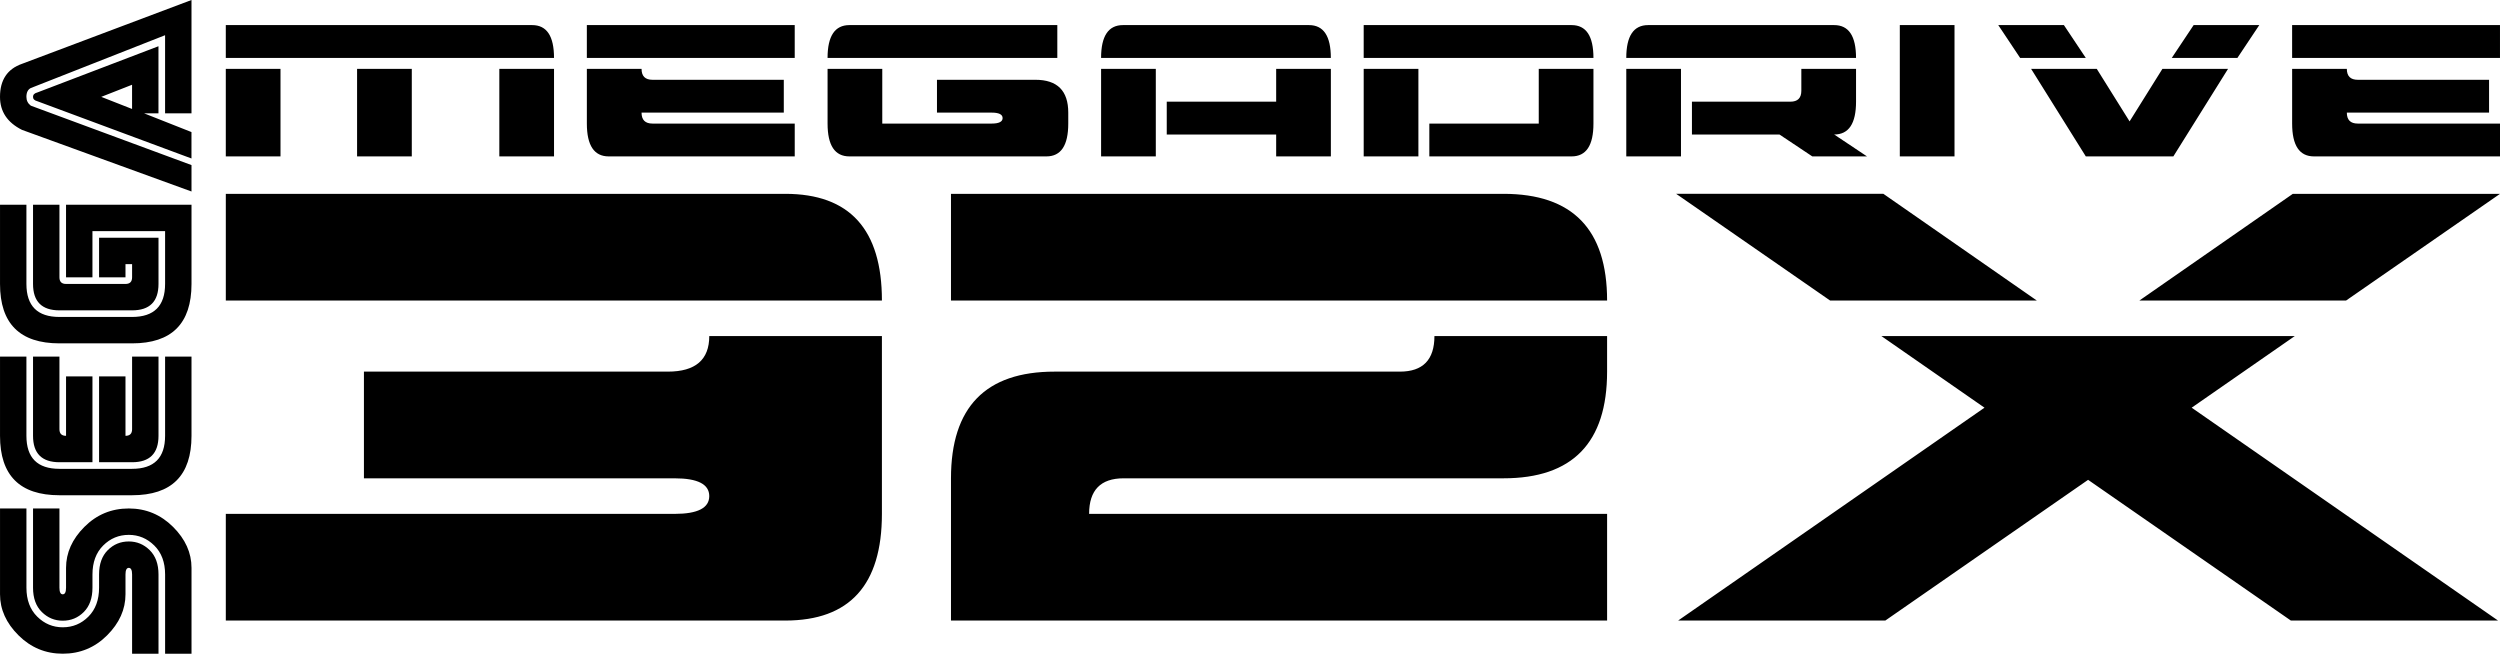 <svg enable-background="new 0 0 288.411 75.415" version="1.1" viewBox="0 0 288.411 75.415" xmlns="http://www.w3.org/2000/svg">
 <path d="m22.092 0-19.553 7.363c-1.693 0.593-2.539 1.865-2.539 3.811 2.9605918e-16 1.692 0.846 2.962 2.539 3.809l19.553 7.109v-3.047l-18.537-6.855c-0.338-0.254-0.508-0.593-0.508-1.016 0-0.508 0.17-0.849 0.508-1.018l15.49-6.094v9.014h3.047v-13.076zm3.957 2.895v3.787h37.865c0-2.525-0.839-3.787-2.523-3.787h-35.342zm41.652 0v3.787h23.982v-3.787h-23.982zm30.293 0c-1.683 0-2.523 1.263-2.523 3.787h26.506v-3.787h-23.982zm31.557 0c-1.683 0-2.525 1.263-2.525 3.787h26.506c0-2.525-0.839-3.787-2.523-3.787h-21.457zm27.77 0v3.787h26.506c0-2.525-0.839-3.787-2.523-3.787h-23.982zm32.816 0c-1.683 0-2.523 1.263-2.523 3.787h26.506c0-2.525-0.839-3.787-2.523-3.787h-21.459zm29.033 0v15.148h6.311v-15.148h-6.311zm11.359 0 2.523 3.787h7.574l-2.525-3.787h-7.572zm22.539 0-2.523 3.787h7.572l2.523-3.787h-7.572zm11.361 0v3.787h23.98v-3.787h-23.98zm-246.146 2.438-13.967 5.332c-0.338 0.085-0.508 0.254-0.508 0.508s0.17 0.423 0.508 0.508l17.773 6.602v-3.047l-5.459-2.158h1.65 0.002v-7.744zm7.766 2.611v10.1h6.311v-10.1h-6.311zm15.145 0v10.1h6.312v-10.1h-6.312zm16.41 0v10.1h6.311v-10.1h-6.311zm10.098 0v6.312c0 2.525 0.841 3.787 2.525 3.787h21.457v-3.787h-16.41c-0.841 0-1.262-0.421-1.262-1.264h16.41v-3.787h-15.148c-0.841 0-1.262-0.419-1.262-1.262h-6.311zm27.77 0v6.312c0 2.525 0.839 3.787 2.523 3.787h22.721c1.683 0 2.523-1.263 2.523-3.787v-1.264c0-2.525-1.263-3.787-3.787-3.787h-11.359v3.787h6.311c0.84 0 1.262 0.212 1.262 0.631 0 0.419-0.421 0.633-1.262 0.633h-12.621v-6.312h-6.311zm31.555 0v10.1h6.312v-10.1h-6.312zm20.197 0v3.787h-12.623v3.787h12.623v2.525h6.311v-10.1h-6.311zm10.098 0v10.1h6.311v-10.1h-6.311zm20.195 0v6.312h-12.623v3.787h16.41c1.684 0 2.523-1.262 2.523-3.787v-6.312h-6.311zm10.098 0v10.1h6.311v-10.1h-6.311zm20.195 0v2.525c0 0.843-0.421 1.262-1.262 1.262h-11.359v3.787h10.098l3.787 2.525h6.311l-3.787-2.525c1.683 0 2.523-1.263 2.523-3.787v-3.787h-6.311zm26.508 0 6.311 10.1h10.098l6.311-10.1h-7.572l-3.787 6.061-3.787-6.061h-7.572zm30.113 0v6.312c0 2.525 0.84 3.787 2.523 3.787h21.457v-3.787h-16.408c-0.841 0-1.262-0.421-1.262-1.264h16.408v-3.787h-15.146c-0.841 0-1.262-0.419-1.262-1.262h-6.311zm-249.195 1.832v2.795l-3.555-1.396 3.555-1.398zm178.133 12.584 17.758 12.309h23.846l-17.699-12.309h-23.904zm-167.318 0.002v12.307h75.691c0-8.205-3.718-12.307-11.154-12.307h-64.537zm83.658 0v12.307h75.693c0-8.205-3.983-12.307-11.951-12.307h-63.742zm154.801 0-17.699 12.307h23.846l17.756-12.307h-23.902zm-264.508 1.254v9.141c-1.1842367e-15 4.571 2.284 6.855 6.855 6.855h8.381c4.571 0 6.855-2.284 6.855-6.855v-9.141h-14.475v8.379h3.047v-5.332h8.381v6.094c0 2.539-1.272 3.809-3.811 3.809h-8.379c-2.539 0-3.809-1.27-3.809-3.809v-9.141h-3.047zm3.809 0v9.141c-1e-7 2.031 1.016 3.047 3.047 3.047h8.381c2.031 0 3.047-1.016 3.047-3.047v-5.332h-6.855v4.57h3.047v-1.523h0.762v1.523c0 0.508-0.254 0.762-0.762 0.762h-6.857c-0.508 0-0.762-0.254-0.762-0.762v-8.379h-3.047zm78.014 15.154c0 2.736-1.594 4.102-4.781 4.102h-35.059v12.309h35.855c2.655 0 3.984 0.685 3.984 2.051 0 1.366-1.329 2.051-3.984 2.051h-51.789v12.307h64.537c7.436 0 11.154-4.102 11.154-12.307v-20.512h-19.918zm83.658 0c0 2.736-1.329 4.102-3.984 4.102h-39.838c-7.967 0-11.951 4.104-11.951 12.309v16.408h75.693v-12.307h-59.758c0-2.736 1.329-4.102 3.984-4.102h43.822c7.967-1e-6 11.951-4.104 11.951-12.309v-4.102h-19.92zm51.562 0 11.895 8.262-35.342 24.557h23.902l23.393-16.234 23.391 16.234h23.9l-35.342-24.557 11.895-8.262h-47.691zm-217.043 2.367v9.141c-1.1842367e-15 4.57 2.284 6.855 6.855 6.855h8.379c4.571 1e-6 6.857-2.284 6.857-6.855v-9.141h-3.047v9.141c0 2.539-1.272 3.809-3.811 3.809h-8.379c-2.539 0-3.809-1.27-3.809-3.809v-9.141h-3.047zm3.809 0v9.141c0 2.031 1.016 3.047 3.047 3.047h3.809v-9.902h-3.047v6.855c-0.508 0-0.762-0.254-0.762-0.762v-8.379h-3.047zm11.428 0v8.379c0 0.508-0.254 0.762-0.762 0.762v-6.855h-3.047v9.902h3.809c2.031 0 3.047-1.016 3.047-3.047v-9.141h-3.047zm-15.236 17.52v9.902c0 1.744 0.711 3.323 2.133 4.736 1.422 1.413 3.123 2.119 5.104 2.119 1.998 1e-6 3.704-0.705 5.117-2.119 1.414-1.414 2.121-2.993 2.121-4.736v-2.285c0-0.508 0.127-0.762 0.381-0.762 0.254 0 0.381 0.254 0.381 0.762v9.141h3.047v-9.141c0-1.202-0.338-2.138-1.016-2.807s-1.48-1.002-2.412-1.002c-0.947 0-1.756 0.333-2.424 1.002-0.67 0.669-1.004 1.605-1.004 2.807v1.523c0 1.405-0.412 2.519-1.232 3.34-0.822 0.822-1.809 1.23-2.959 1.23-1.135 0-2.115-0.409-2.945-1.23-0.83-0.821-1.244-1.935-1.244-3.34v-9.141h-3.047zm3.809 0v9.143c0 1.202 0.338 2.136 1.016 2.805 0.678 0.669 1.48 1.002 2.412 1.002 0.947 0 1.756-0.333 2.424-1 0.67-0.669 1.004-1.605 1.004-2.807v-1.523c0-1.405 0.412-2.519 1.232-3.34 0.822-0.822 1.809-1.232 2.959-1.232 1.135 0 2.115 0.411 2.945 1.232s1.244 1.935 1.244 3.34v9.141h3.047v-9.902c0-1.744-0.711-3.323-2.133-4.736-1.422-1.413-3.123-2.121-5.104-2.121-1.999 0-3.705 0.708-5.117 2.121-1.414 1.414-2.121 2.993-2.121 4.736v2.285c0 0.508-0.127 0.762-0.381 0.762-0.254 0-0.381-0.254-0.381-0.762v-9.143h-3.047z"/>
</svg>

